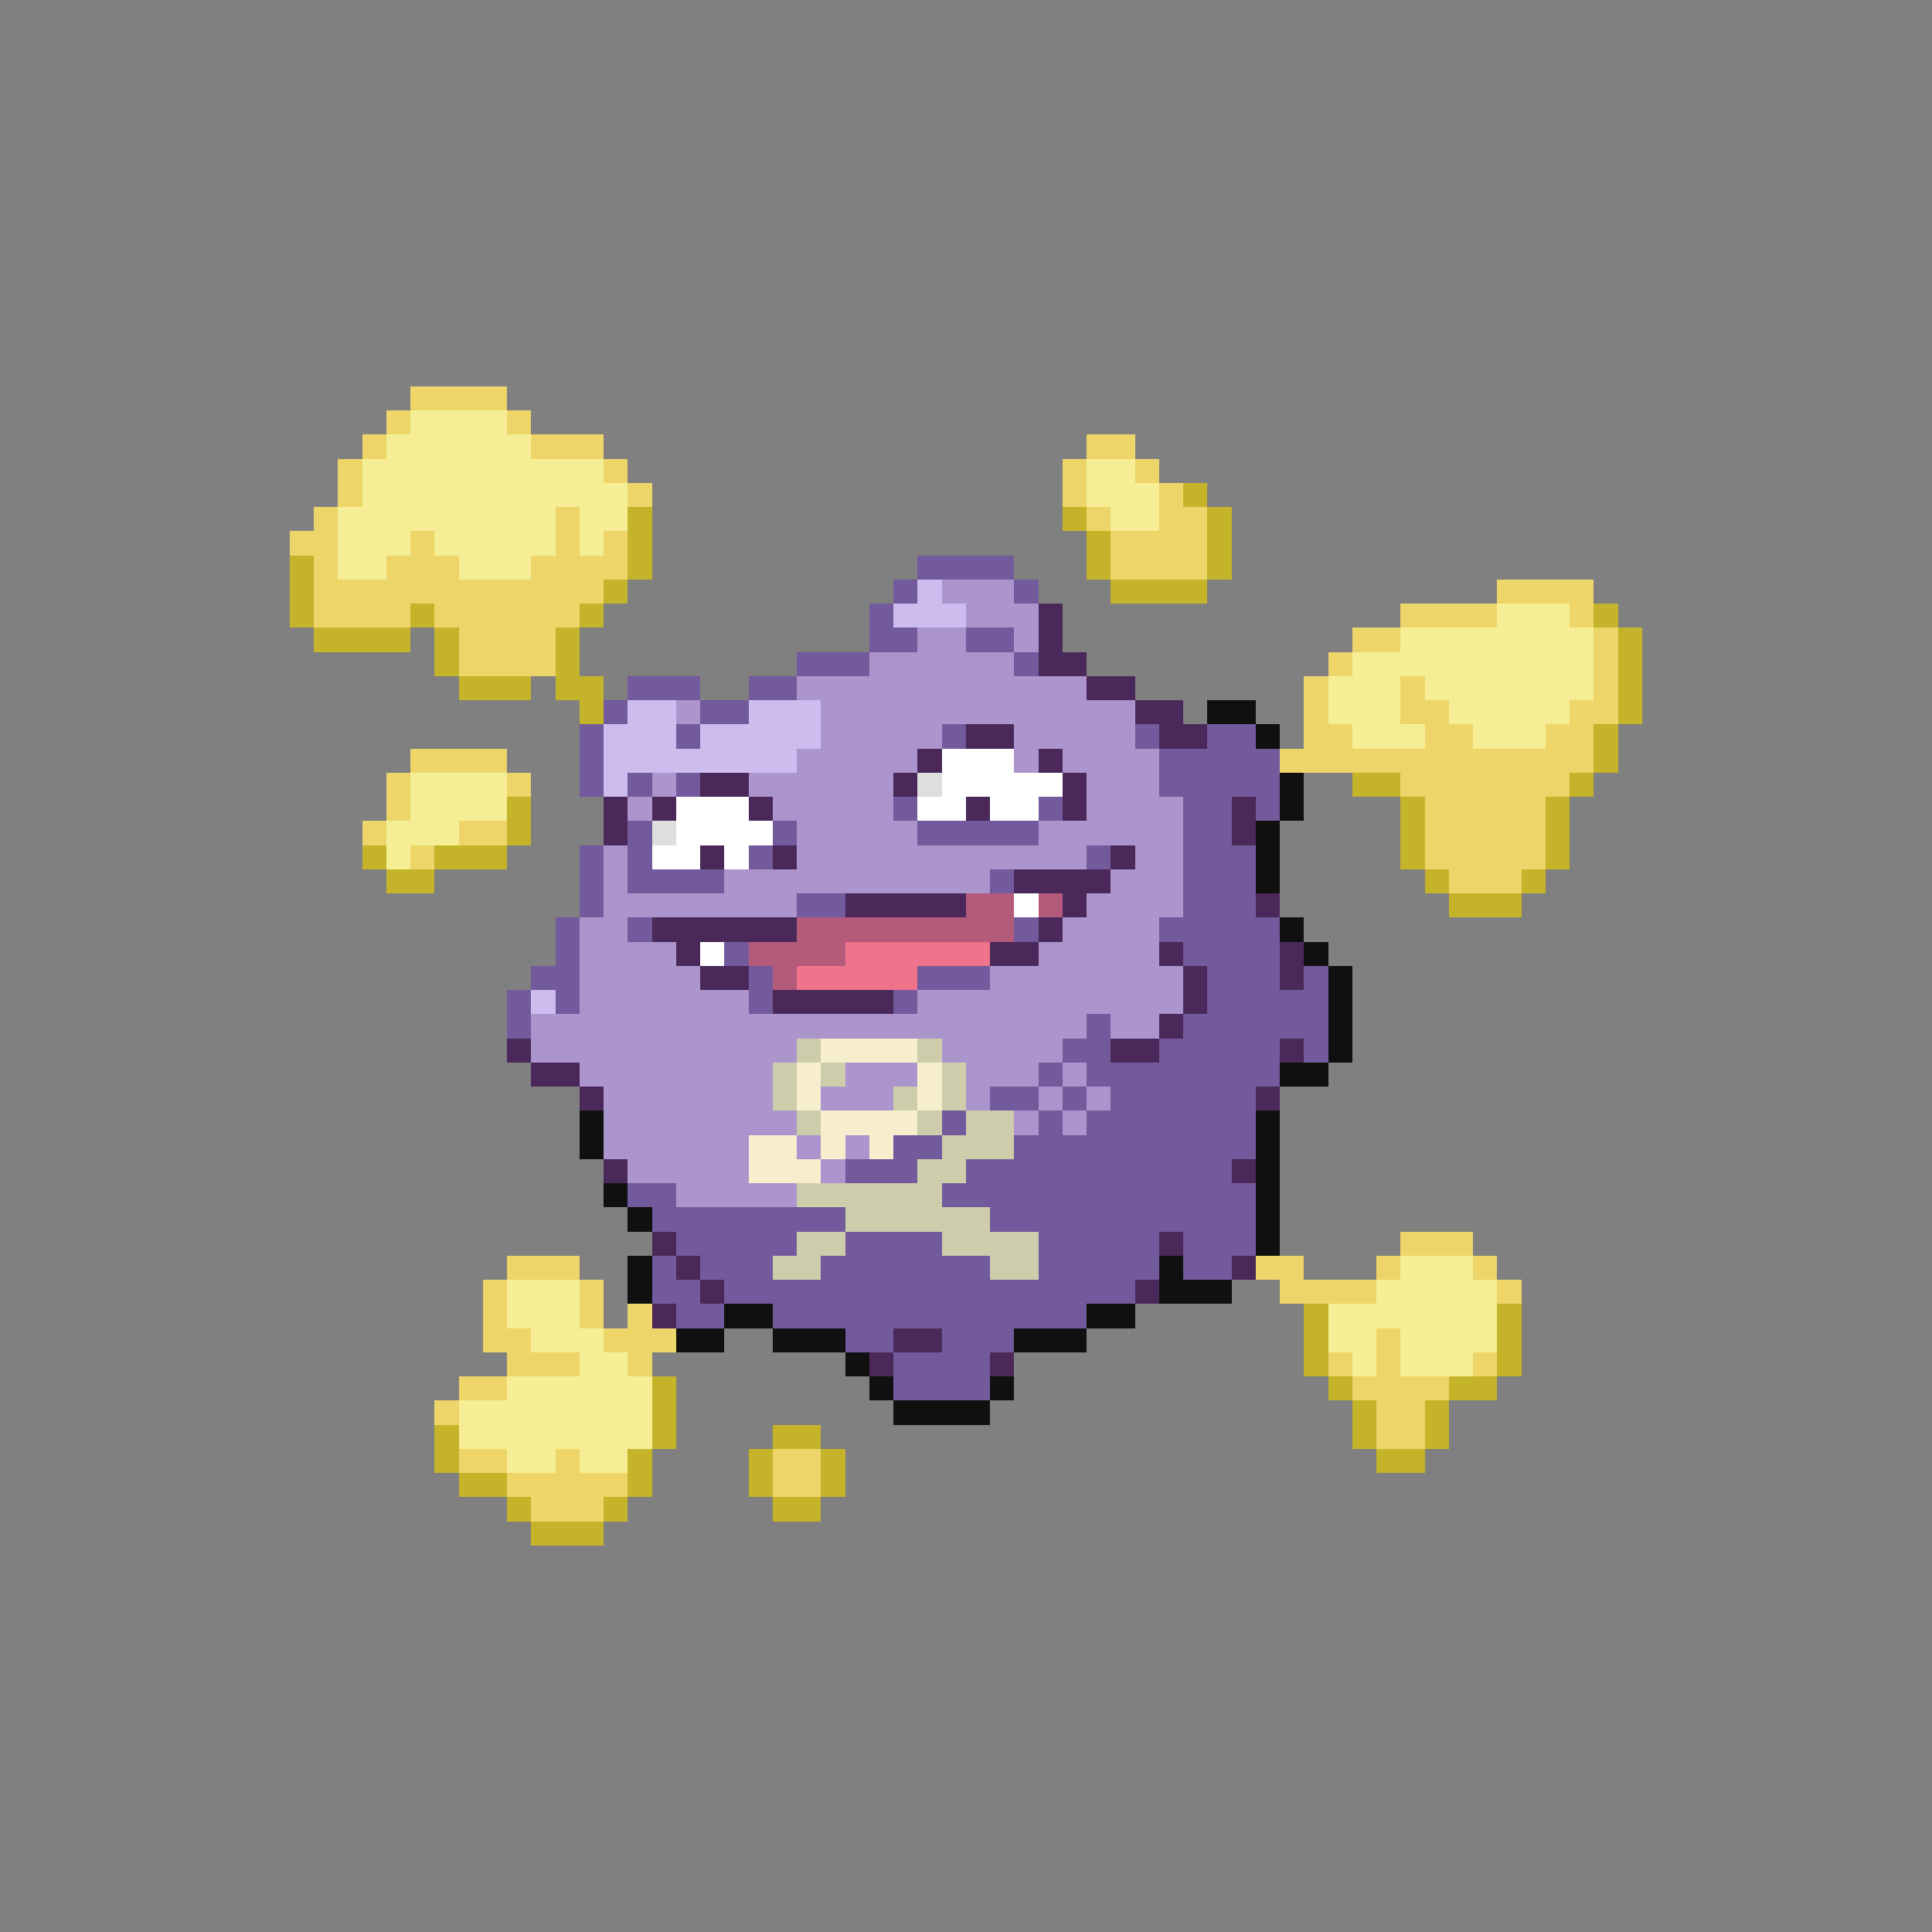 <svg xmlns="http://www.w3.org/2000/svg" viewBox="0 -0.5 80 80" shape-rendering="crispEdges">
<rect x="0" y="-0.5" width="80" height="80" fill="#808080" stroke="none"/>
<path stroke="#eed56a" d="M17 16h4M16 17h1M21 17h1M15 18h1M22 18h3M45 18h2M14 19h1M25 19h1M44 19h1M47 19h1M14 20h1M26 20h1M44 20h1M48 20h1M13 21h1M23 21h1M45 21h1M48 21h2M12 22h2M17 22h1M23 22h1M25 22h1M46 22h4M13 23h1M16 23h3M22 23h4M46 23h4M13 24h12M62 24h4M13 25h4M18 25h6M58 25h4M65 25h1M19 26h4M56 26h2M66 26h1M19 27h4M55 27h1M66 27h1M54 28h1M58 28h1M66 28h1M54 29h1M58 29h2M65 29h2M54 30h2M59 30h2M64 30h2M17 31h4M53 31h13M16 32h1M21 32h1M58 32h7M16 33h1M59 33h5M15 34h1M19 34h2M59 34h5M17 35h1M59 35h5M60 36h3M58 51h3M21 52h3M52 52h2M57 52h1M61 52h1M20 53h1M24 53h1M53 53h4M62 53h1M20 54h1M24 54h1M26 54h1M20 55h2M25 55h3M57 55h1M21 56h3M26 56h1M55 56h1M57 56h1M61 56h1M19 57h2M56 57h4M18 58h1M57 58h2M57 59h2M19 60h2M23 60h1M32 60h2M21 61h5M32 61h2M22 62h3" />
<path stroke="#f6ee94" d="M17 17h4M16 18h6M15 19h10M45 19h2M15 20h11M45 20h3M14 21h9M24 21h2M46 21h2M14 22h3M18 22h5M24 22h1M14 23h2M19 23h3M62 25h3M58 26h8M56 27h10M55 28h3M59 28h7M55 29h3M60 29h5M56 30h3M61 30h3M17 32h4M17 33h4M16 34h3M16 35h1M58 52h3M21 53h3M57 53h5M21 54h3M55 54h7M22 55h3M55 55h2M58 55h4M24 56h2M56 56h1M58 56h3M21 57h6M19 58h8M19 59h8M21 60h2M24 60h2" />
<path stroke="#c5b429" d="M49 20h1M26 21h1M44 21h1M50 21h1M26 22h1M45 22h1M50 22h1M12 23h1M26 23h1M45 23h1M50 23h1M12 24h1M25 24h1M46 24h4M12 25h1M17 25h1M24 25h1M66 25h1M13 26h4M18 26h1M23 26h1M67 26h1M18 27h1M23 27h1M67 27h1M19 28h3M23 28h2M67 28h1M24 29h1M67 29h1M66 30h1M66 31h1M56 32h2M65 32h1M21 33h1M58 33h1M64 33h1M21 34h1M58 34h1M64 34h1M15 35h1M18 35h3M58 35h1M64 35h1M16 36h2M59 36h1M63 36h1M60 37h3M54 54h1M62 54h1M54 55h1M62 55h1M54 56h1M62 56h1M27 57h1M55 57h1M60 57h2M27 58h1M56 58h1M59 58h1M18 59h1M27 59h1M32 59h2M56 59h1M59 59h1M18 60h1M26 60h1M31 60h1M34 60h1M57 60h2M19 61h2M26 61h1M31 61h1M34 61h1M21 62h1M25 62h1M32 62h2M22 63h3" />
<path stroke="#735a9c" d="M38 23h4M37 24h1M42 24h1M36 25h1M36 26h2M40 26h2M33 27h3M42 27h1M26 28h3M31 28h2M25 29h1M29 29h2M24 30h1M28 30h1M39 30h1M47 30h1M50 30h2M24 31h1M48 31h5M24 32h1M26 32h1M28 32h1M48 32h5M37 33h1M43 33h1M49 33h2M52 33h1M26 34h1M32 34h1M38 34h5M49 34h2M24 35h1M26 35h1M31 35h1M45 35h1M49 35h3M24 36h1M26 36h4M41 36h1M49 36h3M24 37h1M33 37h2M49 37h3M23 38h1M26 38h1M42 38h1M48 38h5M23 39h1M30 39h1M49 39h4M22 40h2M31 40h1M38 40h3M50 40h3M54 40h1M21 41h1M23 41h1M31 41h1M37 41h1M50 41h5M21 42h1M45 42h1M49 42h6M44 43h2M48 43h5M54 43h1M43 44h1M45 44h8M41 45h2M44 45h1M46 45h6M39 46h1M43 46h1M45 46h7M37 47h2M42 47h10M35 48h3M40 48h11M26 49h2M39 49h13M27 50h8M41 50h11M28 51h5M35 51h4M43 51h5M49 51h3M27 52h1M29 52h3M34 52h7M43 52h5M49 52h2M27 53h2M30 53h17M28 54h2M32 54h13M35 55h2M39 55h3M37 56h4M37 57h4" />
<path stroke="#cdbdee" d="M38 24h1M37 25h3M26 29h2M31 29h3M25 30h3M29 30h5M25 31h8M25 32h1M22 41h1" />
<path stroke="#ac94cd" d="M39 24h3M40 25h3M38 26h2M42 26h1M36 27h6M33 28h12M28 29h1M34 29h13M34 30h5M42 30h5M33 31h5M42 31h1M44 31h4M27 32h1M31 32h6M45 32h3M26 33h1M32 33h5M45 33h4M33 34h5M43 34h6M25 35h1M33 35h12M47 35h2M25 36h1M30 36h11M46 36h3M25 37h8M45 37h4M24 38h2M44 38h4M24 39h4M43 39h5M24 40h5M41 40h8M24 41h7M38 41h11M22 42h23M46 42h2M22 43h11M39 43h5M24 44h8M35 44h3M40 44h3M44 44h1M25 45h7M34 45h3M40 45h1M43 45h1M45 45h1M25 46h8M42 46h1M44 46h1M25 47h6M33 47h1M35 47h1M26 48h5M34 48h1M28 49h5" />
<path stroke="#4a295a" d="M43 25h1M43 26h1M43 27h2M45 28h2M47 29h2M40 30h2M48 30h2M38 31h1M43 31h1M29 32h2M37 32h1M44 32h1M25 33h1M27 33h1M31 33h1M40 33h1M44 33h1M51 33h1M25 34h1M51 34h1M29 35h1M32 35h1M46 35h1M42 36h4M35 37h5M44 37h1M52 37h1M27 38h6M43 38h1M28 39h1M41 39h2M48 39h1M53 39h1M29 40h2M49 40h1M53 40h1M32 41h5M49 41h1M48 42h1M21 43h1M46 43h2M53 43h1M22 44h2M24 45h1M52 45h1M25 48h1M51 48h1M27 51h1M48 51h1M28 52h1M51 52h1M29 53h1M47 53h1M27 54h1M37 55h2M36 56h1M41 56h1" />
<path stroke="#101010" d="M50 29h2M52 30h1M53 32h1M53 33h1M52 34h1M52 35h1M52 36h1M53 38h1M54 39h1M55 40h1M55 41h1M55 42h1M55 43h1M53 44h2M24 46h1M52 46h1M24 47h1M52 47h1M52 48h1M25 49h1M52 49h1M26 50h1M52 50h1M52 51h1M26 52h1M48 52h1M26 53h1M48 53h3M30 54h2M45 54h2M28 55h2M32 55h3M42 55h3M35 56h1M36 57h1M41 57h1M37 58h4" />
<path stroke="#ffffff" d="M39 31h3M39 32h5M28 33h3M38 33h2M41 33h2M28 34h4M27 35h2M30 35h1M42 37h1M29 39h1" />
<path stroke="#dedede" d="M38 32h1M27 34h1" />
<path stroke="#b45a7b" d="M40 37h2M43 37h1M33 38h9M31 39h4M32 40h1" />
<path stroke="#ee738b" d="M35 39h6M33 40h5" />
<path stroke="#cdcdac" d="M33 43h1M38 43h1M32 44h1M34 44h1M39 44h1M32 45h1M37 45h1M39 45h1M33 46h1M38 46h1M40 46h2M39 47h3M38 48h2M33 49h6M35 50h6M33 51h2M39 51h4M32 52h2M41 52h2" />
<path stroke="#f6eecd" d="M34 43h4M33 44h1M38 44h1M33 45h1M38 45h1M34 46h4M31 47h2M34 47h1M36 47h1M31 48h3" />
</svg>